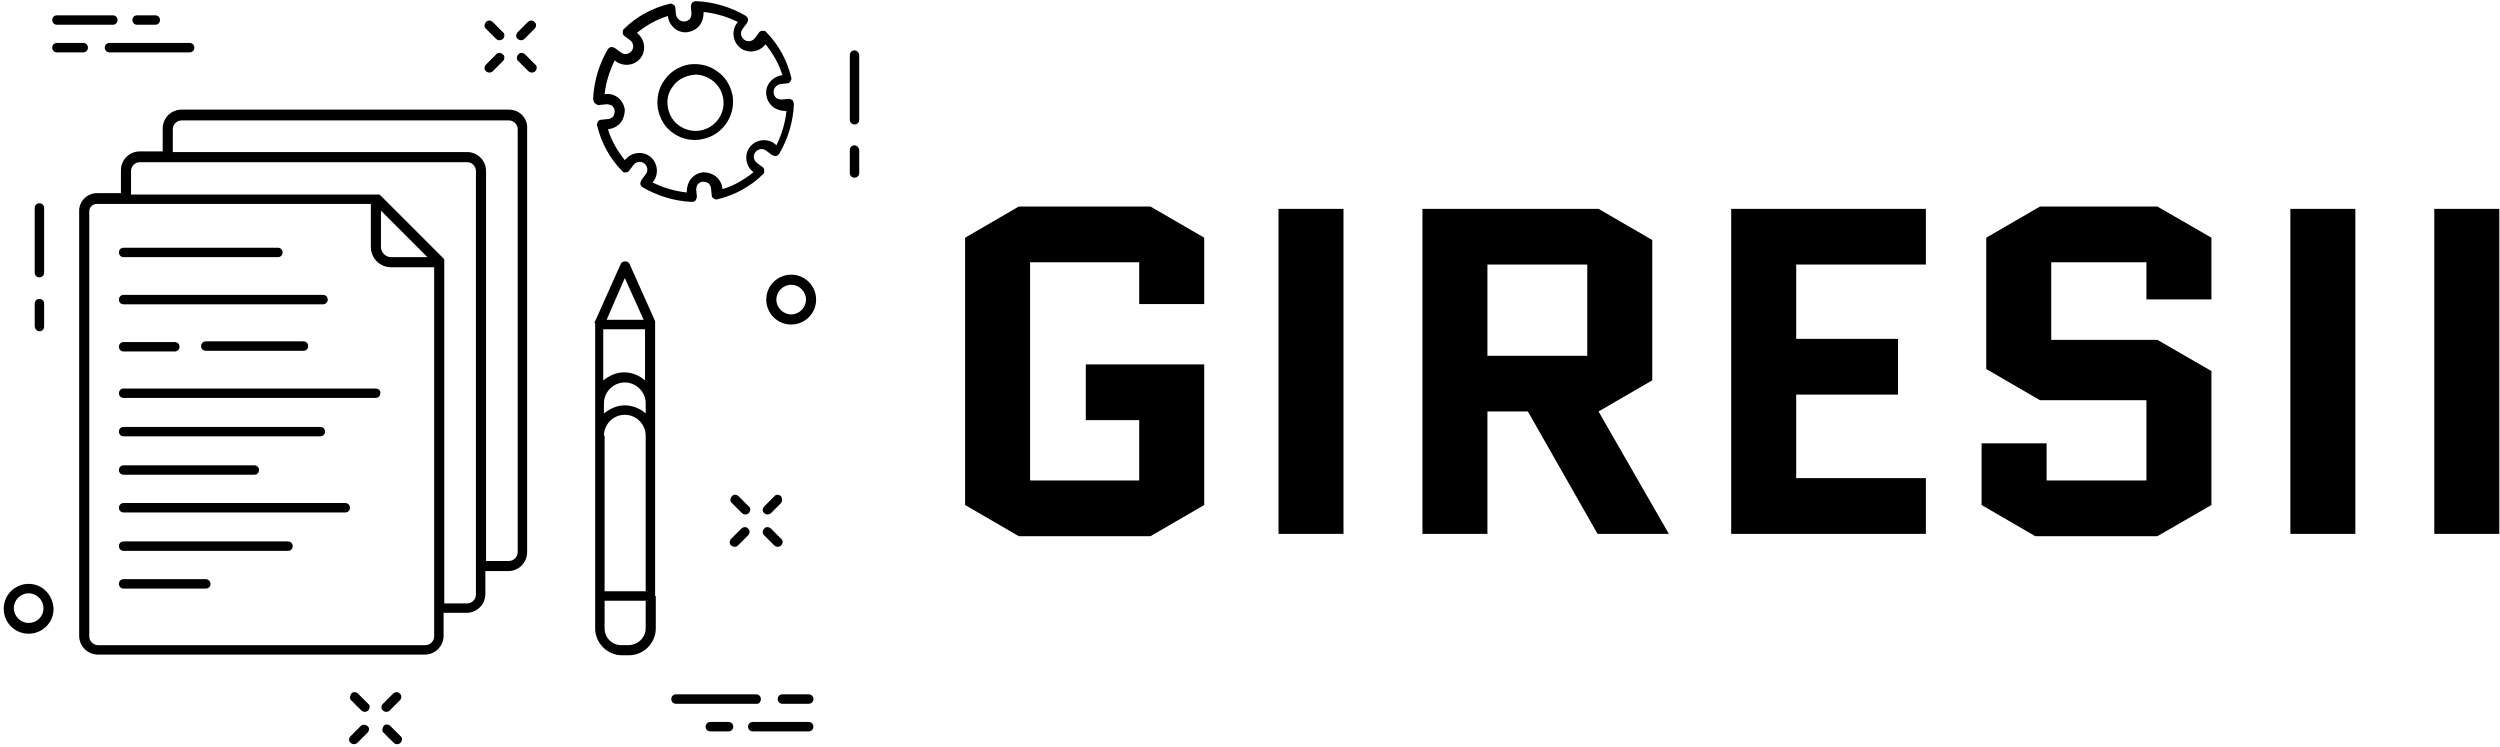 <svg data-v-423bf9ae="" xmlns="http://www.w3.org/2000/svg" viewBox="0 0 455 136" class="iconLeft"><!----><!----><!----><g data-v-423bf9ae="" id="fec2ff40-6750-4c2a-bc62-360b4a60d908" fill="black" transform="matrix(6.036,0,0,6.036,169.308,7.348)"><path d="M4.69 11.45L6.30 11.45L6.30 13.27L3.01 13.27L3.01 6.69L6.30 6.69L6.30 7.95L8.26 7.95L8.26 5.95L6.64 5.01L2.67 5.01L1.05 5.95L1.05 14.01L2.67 14.95L6.64 14.95L8.26 14.01L8.26 9.77L4.69 9.77ZM10.50 14.88L12.46 14.88L12.46 5.08L10.50 5.08ZM22.27 14.88L20.15 11.19L21.77 10.25L21.77 6.02L20.15 5.08L14.84 5.08L14.84 14.88L16.80 14.88L16.80 11.19L18.02 11.19L20.12 14.88ZM16.80 6.76L19.81 6.76L19.81 9.51L16.80 9.51ZM26.11 10.68L29.18 10.68L29.18 9.00L26.11 9.00L26.11 6.76L30.02 6.76L30.02 5.08L24.15 5.08L24.15 14.88L30.02 14.88L30.02 13.20L26.11 13.20ZM31.84 9.91L33.46 10.85L36.67 10.85L36.67 13.27L33.66 13.27L33.66 12.15L31.70 12.15L31.70 14.01L33.32 14.95L37.00 14.95L38.63 14.01L38.63 9.97L37.00 9.03L33.80 9.03L33.80 6.69L36.67 6.69L36.67 7.81L38.63 7.81L38.63 5.95L37.00 5.01L33.46 5.01L31.84 5.95ZM41.01 14.88L42.97 14.88L42.97 5.08L41.01 5.08ZM45.35 14.88L47.31 14.88L47.31 5.08L45.35 5.08Z"></path></g><!----><g data-v-423bf9ae="" id="17c70e7e-7f45-4cfc-8caf-d6d58e507cae" transform="matrix(1.226,0,0,1.226,0.064,-10.574)" stroke="none" fill="black"><path d="M97.2 97.1V56.8v-.1-.4l-3.8-8.5c-.2-.5-1.1-.5-1.3 0l-3.8 8.5c-.1.1-.1.3 0 .4v45.2c0 2.2 1.8 4 4 4h1c2.2 0 4-1.8 4-4v-4.8h-.1zm-7.6-23.8c0-1.7 1.4-3.1 3.1-3.1s3.1 1.4 3.1 3.1v23.1h-6.1V73.3zm0-15.8h6.1v7.6c-.8-.7-1.9-1.2-3.1-1.2-1.2 0-2.2.5-3.1 1.2v-7.6zm3.1 7.9c1.7 0 3.1 1.4 3.1 3.1V70c-.8-.7-1.9-1.2-3.1-1.2-1.2 0-2.2.5-3.1 1.2v-1.5c0-1.7 1.4-3.1 3.1-3.1zm0-15.5l2.8 6.2H90l2.7-6.2zm.5 54.5h-1c-1.4 0-2.5-1.1-2.5-2.5v-4.1h6.1v4.1c0 1.4-1.2 2.5-2.6 2.5zM73.6 14.4c.1.1.3.2.5.2s.4-.1.5-.2c.3-.3.3-.8 0-1l-1.5-1.5c-.3-.3-.8-.3-1 0-.3.3-.3.8 0 1l1.5 1.5zM77.9 16.7c-.3-.3-.8-.3-1 0-.3.3-.3.8 0 1l1.5 1.5c.1.1.3.2.5.2s.4-.1.5-.2c.3-.3.3-.8 0-1l-1.5-1.5zM72.6 19.4c.2 0 .4-.1.5-.2l1.5-1.5c.3-.3.3-.8 0-1-.3-.3-.8-.3-1 0l-1.5 1.5c-.3.3-.3.8 0 1 .1.1.3.2.5.2zM78.3 11.9l-1.5 1.5c-.3.3-.3.8 0 1 .1.1.3.2.5.2s.4-.1.5-.2l1.5-1.5c.3-.3.3-.8 0-1-.2-.3-.7-.3-1 0zM111.1 83.8l-1.5-1.5c-.3-.3-.8-.3-1 0-.3.3-.3.8 0 1l1.5 1.5c.1.1.3.2.5.2s.4-.1.5-.2c.3-.3.3-.8 0-1zM114.4 87.1c-.3-.3-.8-.3-1 0-.3.3-.3.8 0 1l1.5 1.5c.1.1.3.2.5.2s.4-.1.5-.2c.3-.3.3-.8 0-1l-1.5-1.5zM110 87.1l-1.5 1.5c-.3.3-.3.8 0 1 .1.1.3.2.5.2s.4-.1.5-.2l1.5-1.5c.3-.3.3-.8 0-1-.2-.3-.7-.3-1 0zM115.9 82.3c-.3-.3-.8-.3-1 0l-1.5 1.5c-.3.3-.3.8 0 1 .1.1.3.2.5.2s.4-.1.5-.2l1.5-1.5c.2-.3.2-.7 0-1zM53.1 111.6c-.3-.3-.8-.3-1 0s-.3.8 0 1l1.5 1.5c.1.1.3.2.5.2s.4-.1.5-.2c.3-.3.3-.8 0-1l-1.5-1.5zM57.9 116.4c-.3-.3-.8-.3-1 0s-.3.8 0 1l1.5 1.5c.1.1.3.2.5.2s.4-.1.5-.2c.3-.3.3-.8 0-1l-1.5-1.5zM53.5 116.4l-1.5 1.5c-.3.3-.3.8 0 1 .1.1.3.2.5.2s.4-.1.5-.2l1.5-1.5c.3-.3.3-.8 0-1s-.7-.3-1 0zM58.3 111.6l-1.5 1.5c-.3.3-.3.8 0 1 .1.1.3.2.5.2s.4-.1.5-.2l1.5-1.5c.3-.3.3-.8 0-1-.2-.3-.7-.3-1 0zM5.8 49.8c.4 0 .7-.3.7-.7v-9.6c0-.4-.3-.7-.7-.7-.4 0-.7.3-.7.7v9.6c0 .4.3.7.7.7zM5.8 57.8c.4 0 .7-.3.7-.7v-3.4c0-.4-.3-.7-.7-.7-.4 0-.7.3-.7.7V57c0 .4.3.8.7.8zM126.8 16.1c-.4 0-.7.3-.7.7v9.6c0 .4.3.7.7.7.4 0 .7-.3.7-.7v-9.6c0-.3-.3-.7-.7-.7zM126.8 30.2c-.4 0-.7.3-.7.7v3.4c0 .4.3.7.7.7.4 0 .7-.3.7-.7V31c0-.4-.3-.8-.7-.8zM117.4 49.4c-2 0-3.7 1.6-3.7 3.7 0 2 1.6 3.7 3.7 3.7 2 0 3.7-1.6 3.7-3.7s-1.7-3.7-3.7-3.7zm0 5.9c-1.2 0-2.2-1-2.2-2.2 0-1.2 1-2.2 2.2-2.2 1.2 0 2.2 1 2.2 2.2 0 1.2-1 2.2-2.2 2.2zM4.2 95.3c-2 0-3.7 1.6-3.7 3.7 0 2 1.6 3.7 3.7 3.7 2 0 3.7-1.6 3.7-3.7-.1-2.1-1.7-3.7-3.7-3.7zm0 5.8c-1.2 0-2.2-1-2.2-2.2 0-1.2 1-2.2 2.2-2.2 1.2 0 2.2 1 2.2 2.2 0 1.3-1 2.2-2.2 2.2zM15.5 15.7c0 .4.3.7.7.7h11.9c.4 0 .7-.3.7-.7 0-.4-.3-.7-.7-.7H16.2c-.4 0-.7.3-.7.7zM13 15.7c0-.4-.3-.7-.7-.7H8.4c-.4 0-.7.3-.7.7 0 .4.3.7.7.7h3.9c.4 0 .7-.3.7-.7zM8.4 12.3h8.3c.4 0 .7-.3.7-.7 0-.4-.3-.7-.7-.7H8.4c-.4 0-.7.3-.7.7 0 .4.3.7.7.7zM20.3 12.3H23c.4 0 .7-.3.7-.7 0-.4-.3-.7-.7-.7h-2.7c-.4 0-.7.3-.7.7 0 .4.3.7.7.7zM112.9 112.4c0-.4-.3-.7-.7-.7h-11.9c-.4 0-.7.3-.7.7 0 .4.3.7.7.7h11.9c.4.1.7-.3.7-.7zM120 111.7h-3.9c-.4 0-.7.3-.7.7 0 .4.3.7.7.7h3.9c.4 0 .7-.3.7-.7 0-.4-.3-.7-.7-.7zM120 115.8h-8.3c-.4 0-.7.3-.7.7 0 .4.3.7.7.7h8.3c.4 0 .7-.3.7-.7 0-.4-.3-.7-.7-.7zM108.1 115.8h-2.7c-.4 0-.7.3-.7.7 0 .4.3.7.7.7h2.7c.4 0 .7-.3.7-.7 0-.4-.3-.7-.7-.7zM99.9 28.4c1 .7 2.1 1 3.2 1 .3 0 .6 0 1-.1 3-.5 5.1-3.4 4.6-6.5-.3-1.5-1.1-2.8-2.3-3.6-1.2-.9-2.7-1.2-4.2-1-1.5.3-2.8 1.1-3.6 2.3-.9 1.2-1.2 2.7-1 4.2.3 1.6 1.1 2.9 2.3 3.7zm-.1-6.9c.6-.9 1.6-1.5 2.7-1.7.2 0 .5-.1.7-.1.8 0 1.7.3 2.4.8.9.6 1.5 1.6 1.7 2.7.4 2.2-1.1 4.4-3.4 4.8-1.1.2-2.2-.1-3.1-.7-.9-.6-1.5-1.6-1.7-2.7-.2-1.1 0-2.2.7-3.1z"></path><path d="M89 24.2l1-.1c.3 0 .6.1.8.2.2.2.4.5.4.8 0 .3-.1.6-.2.8-.2.2-.5.4-.8.4l-1 .1c-.2 0-.4.1-.5.3-.1.2-.2.4-.1.6.6 2.5 1.9 4.9 3.7 6.7.1.2.4.3.6.2.2 0 .4-.1.5-.3l.6-.8c.4-.5 1.1-.6 1.6-.2.5.4.6 1.1.2 1.6l-.6.8c-.1.2-.2.4-.2.6 0 .2.2.4.3.5 2.2 1.3 4.8 2.1 7.4 2.2.2 0 .4-.1.5-.2.1-.2.2-.4.2-.6l-.1-1c0-.3.1-.6.2-.8.2-.2.5-.4.8-.4.3 0 .6.1.8.2.2.2.4.5.4.8l.1 1c0 .2.1.4.3.5.2.1.4.2.6.1 2.5-.6 4.9-1.9 6.7-3.7.2-.1.2-.4.2-.6 0-.2-.1-.4-.3-.5l-.8-.6c-.5-.4-.6-1.1-.2-1.6.4-.5 1.1-.6 1.6-.2l.8.6c.2.1.4.2.6.2.2 0 .4-.2.5-.3 1.3-2.2 2.1-4.8 2.2-7.4 0-.2-.1-.4-.2-.6-.2-.1-.4-.2-.6-.2l-1 .1c-.3 0-.6-.1-.8-.2-.2-.2-.4-.5-.4-.8-.1-.6.4-1.2 1-1.3l1-.1c.2 0 .4-.1.5-.3.1-.2.2-.4.1-.6-.6-2.5-1.9-4.9-3.7-6.7-.1-.2-.3-.2-.6-.2-.2 0-.4.1-.5.3l-.6.8c-.4.5-1.1.6-1.6.2-.5-.4-.6-1.1-.2-1.6l.6-.8c.1-.2.2-.4.2-.6 0-.2-.2-.4-.3-.5-2.2-1.3-4.8-2.1-7.4-2.2-.3 0-.4.1-.6.2-.1.2-.2.4-.2.6l.1 1c0 .3-.1.6-.2.8-.2.2-.5.4-.8.4-.6.1-1.2-.4-1.3-1l-.1-1c0-.2-.1-.4-.3-.5-.2-.1-.4-.2-.6-.1-2.5.6-4.9 1.9-6.7 3.7-.2.1-.2.4-.2.6 0 .2.1.4.3.5l.8.6c.5.4.6 1.1.2 1.6-.4.5-1.1.6-1.6.2l-.8-.6c-.2-.1-.4-.2-.6-.2-.2 0-.4.2-.5.3-1.3 2.2-2.1 4.8-2.2 7.4 0 .2.1.4.2.6.4.3.6.4.8.3zm2.2-6.6c1.2 1 2.9.8 3.8-.3.9-1.1.7-2.8-.4-3.7l-.1-.1c1.4-1.1 2.9-2 4.6-2.5v.1c.2 1.4 1.5 2.5 2.9 2.3.7-.1 1.3-.4 1.8-1 .4-.5.6-1.2.6-1.9v-.1c1.8.2 3.5.7 5.1 1.5l-.1.1c-.9 1.1-.7 2.8.4 3.7 1.1.9 2.8.7 3.7-.4l.1-.1c1.1 1.4 2 2.9 2.5 4.6h-.1c-1.4.2-2.5 1.5-2.3 2.9.1.7.4 1.3 1 1.8.5.4 1.2.6 1.9.6h.1c-.2 1.8-.7 3.5-1.5 5.1l-.2-.2c-1.1-.9-2.8-.7-3.7.4-.9 1.1-.7 2.8.4 3.7l.1.1c-1.4 1.1-2.9 2-4.6 2.5v-.1c-.1-.7-.4-1.3-1-1.8-.5-.4-1.2-.6-1.9-.6-.7.1-1.3.4-1.8 1-.4.5-.6 1.2-.6 1.9v.1c-1.8-.2-3.5-.7-5.1-1.5l.1-.1c.9-1.1.7-2.8-.4-3.7-1.1-.9-2.8-.7-3.7.4l-.1.1c-1.1-1.4-2-2.9-2.5-4.6h.1c.7-.1 1.3-.4 1.8-1 .4-.5.6-1.2.6-1.9-.2-1.4-1.4-2.5-2.9-2.3h-.1c.2-1.7.7-3.4 1.5-5zM18.3 46.8h22.9c.4 0 .7-.3.7-.7 0-.4-.3-.7-.7-.7H18.3c-.4 0-.7.3-.7.7 0 .4.3.7.7.7zM18.3 73.4h29.2c.4 0 .7-.3.7-.7 0-.4-.3-.7-.7-.7H18.3c-.4 0-.7.3-.7.7 0 .4.3.7.7.7zM55.7 66.3H18.3c-.4 0-.7.3-.7.7 0 .4.3.7.7.7h37.4c.4 0 .7-.3.7-.7.1-.4-.3-.7-.7-.7zM18.3 79.1h19.4c.4 0 .7-.3.7-.7 0-.4-.3-.7-.7-.7H18.3c-.4 0-.7.3-.7.7 0 .4.3.7.7.7zM51.2 83.3H18.3c-.4 0-.7.3-.7.7 0 .4.3.7.7.7h32.9c.4 0 .7-.3.7-.7 0-.4-.3-.7-.7-.7zM42.7 89H18.3c-.4 0-.7.3-.7.7 0 .4.3.7.7.7h24.4c.4 0 .7-.3.7-.7 0-.4-.3-.7-.7-.7zM30.5 94.6H18.3c-.4 0-.7.3-.7.7 0 .4.3.7.7.7h12.2c.4 0 .7-.3.7-.7 0-.3-.3-.7-.7-.7zM18.3 53.8h29.6c.4 0 .7-.3.7-.7 0-.4-.3-.7-.7-.7H18.3c-.4 0-.7.3-.7.7 0 .4.3.7.7.7zM18.3 60.8h7.6c.4 0 .7-.3.7-.7s-.3-.7-.7-.7h-7.6c-.4 0-.7.3-.7.7s.3.7.7.7zM30.5 59.3c-.4 0-.7.3-.7.7s.3.7.7.7H45c.4 0 .7-.3.7-.7s-.3-.7-.7-.7H30.5z"></path><path d="M75.5 24.9H26.9c-1.6 0-2.8 1.3-2.8 2.8v3.4h-3.4c-1.6 0-2.8 1.3-2.8 2.8v3.4h-3.6c-1.4 0-2.6 1.2-2.6 2.6V103c0 1.6 1.3 2.8 2.8 2.8H63c1.6 0 2.8-1.3 2.8-2.8v-3.4h3.4c1.6 0 2.8-1.3 2.8-2.8v-3.4h3.4c1.6 0 2.8-1.3 2.8-2.8V27.7c.1-1.5-1.1-2.8-2.7-2.8zm-11.1 78.2c0 .7-.6 1.3-1.3 1.3H14.5c-.7 0-1.3-.6-1.3-1.3V40c0-.6.5-1.1 1.1-1.1H55v6.4c0 1.6 1.3 3 3 3h6.4v54.8zm-7.9-63.2l6.9 6.9H58c-.8 0-1.5-.7-1.5-1.5v-5.4zm14.1 57c0 .7-.6 1.3-1.3 1.3h-3.4V47.5v-.2-.1c0-.1-.1-.1-.1-.2l-9.4-9.4c-.1-.1-.1-.1-.2-.1H19.4V34c0-.7.6-1.3 1.3-1.3h48.6c.7 0 1.3.6 1.3 1.3v62.9zm6.2-6.3c0 .7-.6 1.3-1.3 1.3h-3.4V34c0-1.6-1.3-2.8-2.8-2.8H25.6v-3.4c0-.7.6-1.3 1.3-1.3h48.6c.7 0 1.3.6 1.3 1.3v62.8z"></path></g><!----></svg>